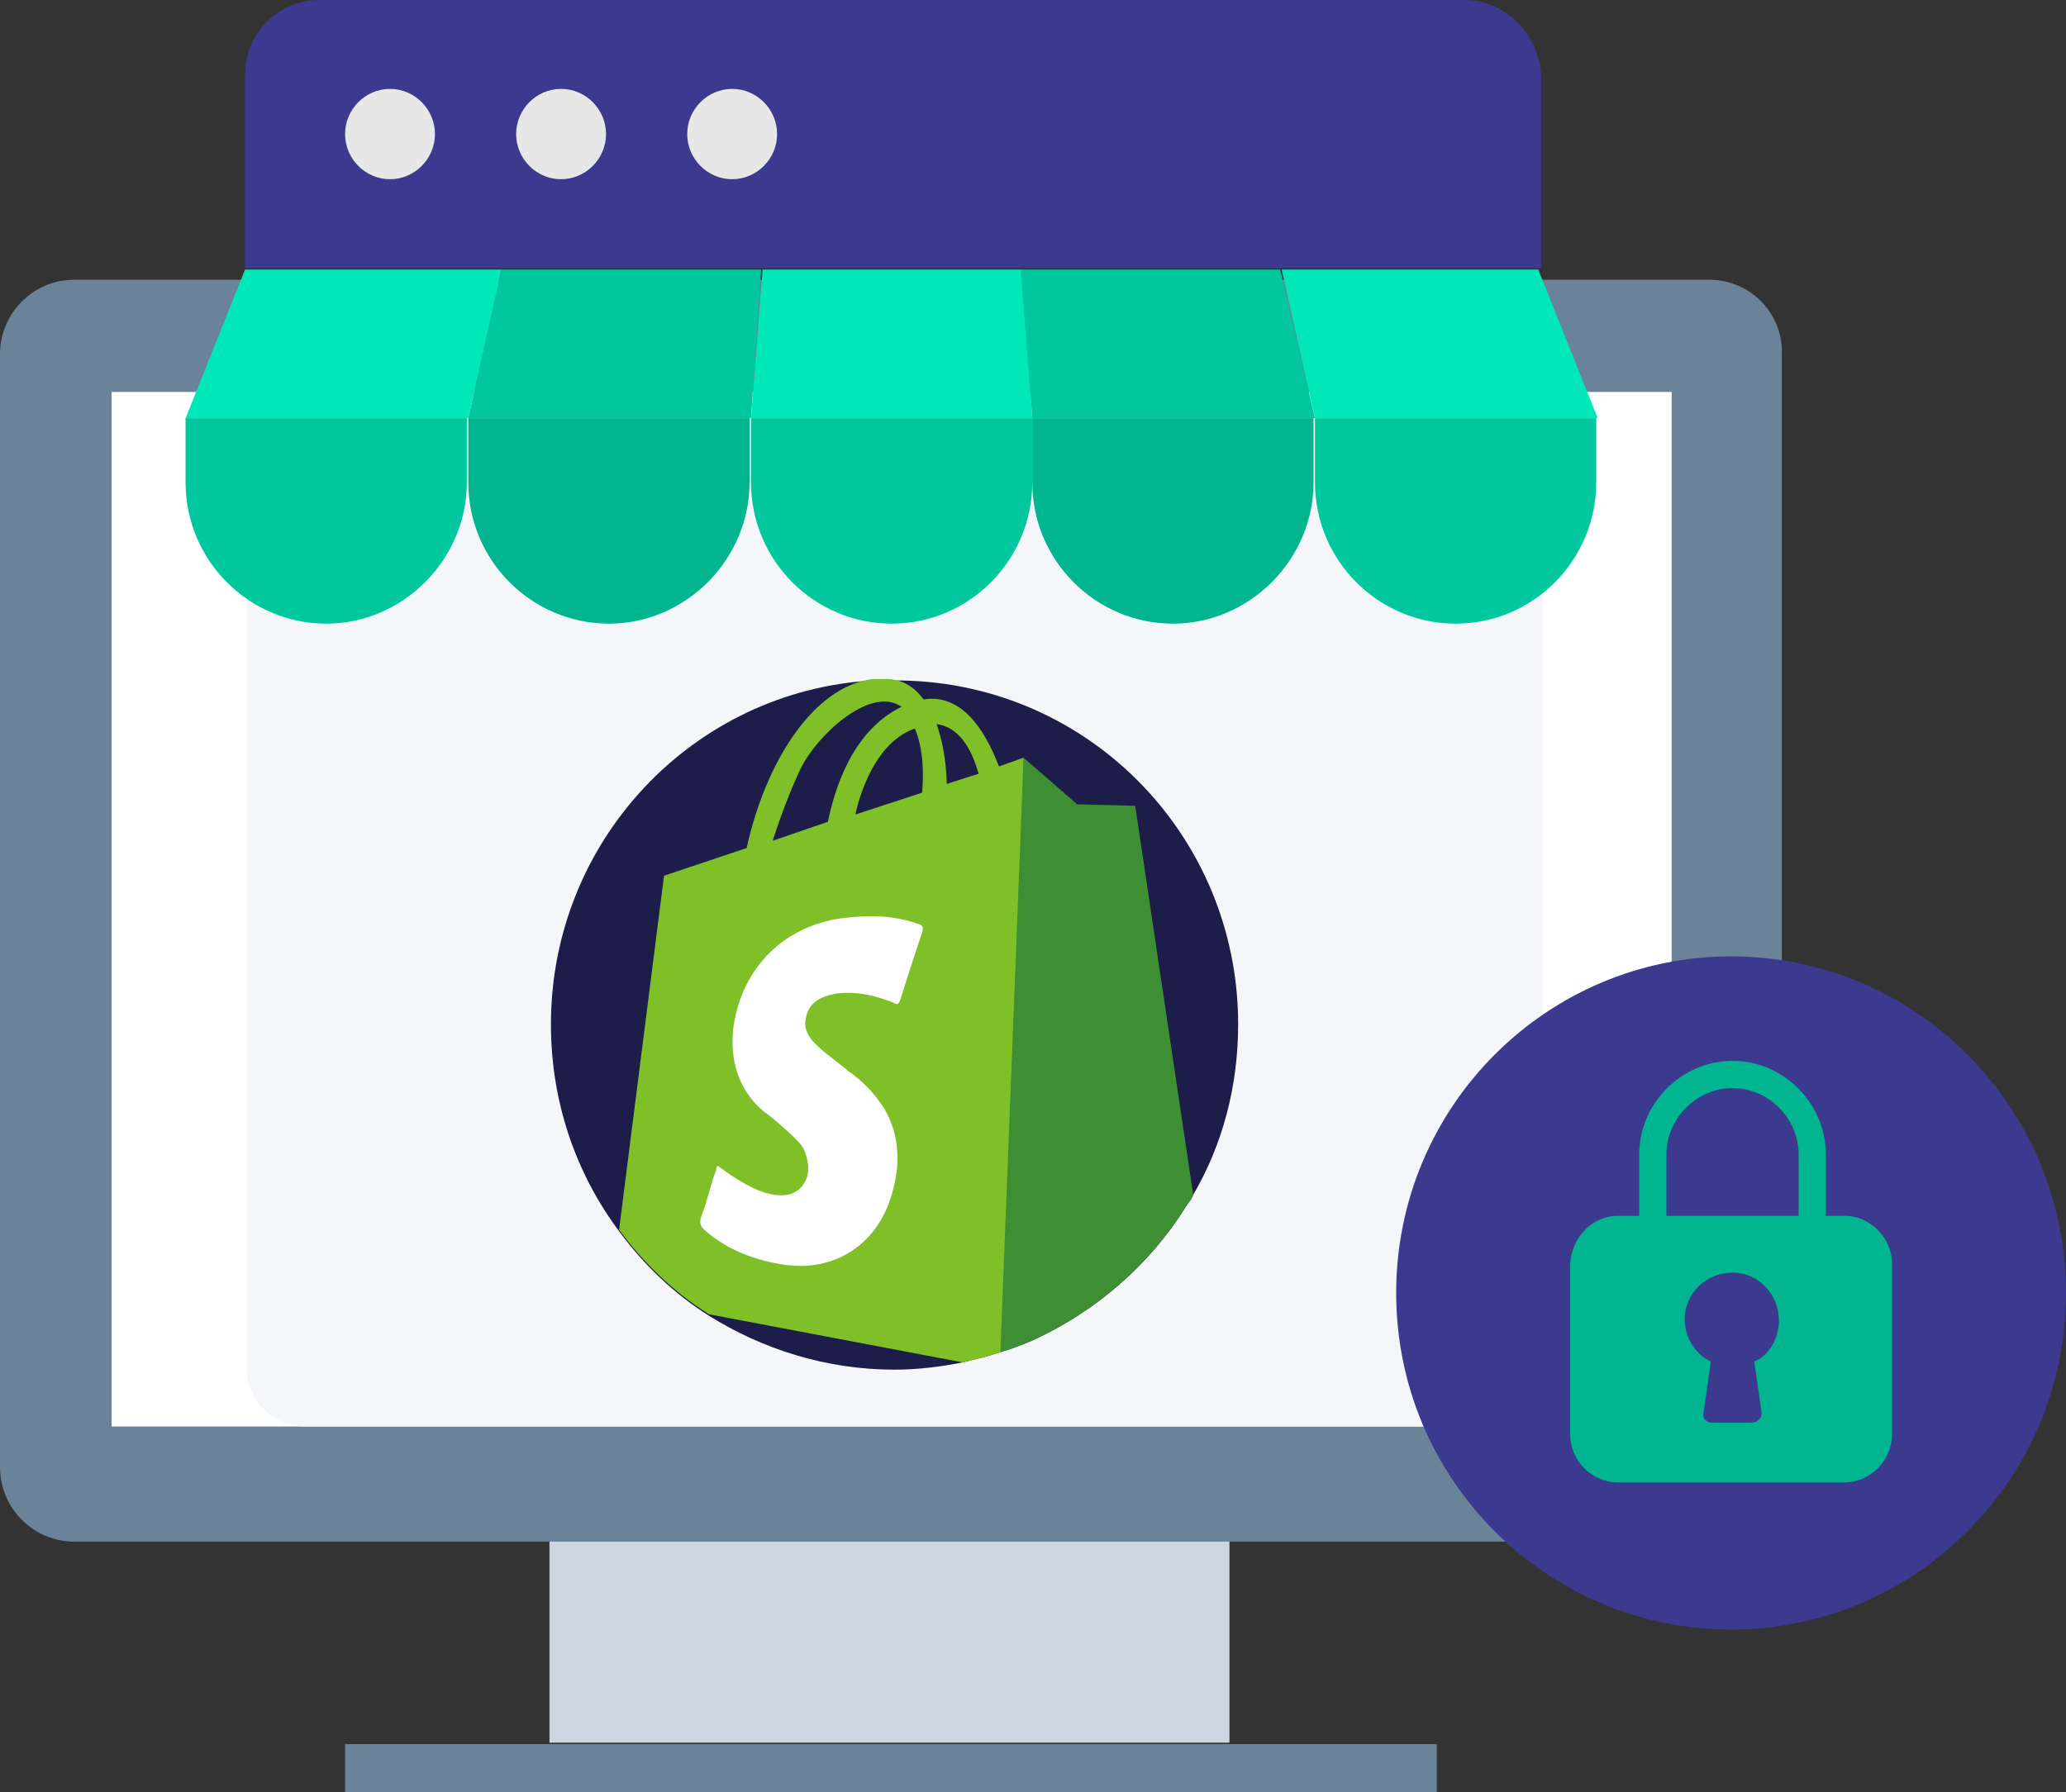 <svg width="257" height="223" viewBox="0 0 257 223" fill="none" xmlns="http://www.w3.org/2000/svg">
<rect x="0" y="0" width="257" height="223" fill="#333333" stroke="none"/>
<path d="M212.634 34.81H9.198C4.148 34.81 0 38.98 0 44.056V182.57C0 187.646 4.148 191.816 9.198 191.816H212.453C217.503 191.816 221.651 187.646 221.651 182.57V44.056C221.832 38.98 217.684 34.81 212.634 34.81Z" fill="#6B8399"/>
<path d="M207.944 48.77H13.887V177.494H207.944V48.77Z" fill="white"/>
<path d="M152.938 191.816H68.353V216.836H152.938V191.816Z" fill="#CDD6E0"/>
<path d="M178.908 217.017H42.924V223H178.728V217.017H178.908Z" fill="#6B8399"/>
<path d="M191.893 52.033V170.06C191.893 174.23 188.647 177.493 184.498 177.493H38.054C33.906 177.493 30.659 174.23 30.659 170.06V52.033H191.893Z" fill="#F4F6FA"/>
<path d="M182.155 0H39.677C34.628 0 30.48 4.17 30.48 9.246V33.359H191.713V9.246C191.352 4.17 187.204 0 182.155 0Z" fill="#3B3A8F"/>
<path d="M91.077 22.3C94.143 22.3 96.668 19.762 96.668 16.68C96.668 13.598 94.143 11.06 91.077 11.06C88.011 11.06 85.486 13.598 85.486 16.68C85.486 19.762 88.011 22.3 91.077 22.3Z" fill="#E7E7E7"/>
<path d="M69.796 22.3C72.862 22.3 75.387 19.762 75.387 16.68C75.387 13.598 72.862 11.06 69.796 11.06C66.73 11.06 64.205 13.598 64.205 16.68C64.205 19.762 66.73 22.3 69.796 22.3Z" fill="#E7E7E7"/>
<path d="M48.515 22.3C51.581 22.3 54.106 19.762 54.106 16.68C54.106 13.598 51.581 11.06 48.515 11.06C45.449 11.06 42.924 13.598 42.924 16.68C42.924 19.762 45.449 22.3 48.515 22.3Z" fill="#E7E7E7"/>
<path d="M58.253 52.033H23.085L30.479 33.541H62.401L58.253 52.033Z" fill="#00E8B7"/>
<path d="M93.421 52.033H58.253L62.401 33.541H94.684L93.421 52.033Z" fill="#00C79D"/>
<path d="M128.41 52.033H93.422L94.865 33.541H127.147L128.41 52.033Z" fill="#00E8B7"/>
<path d="M163.579 52.033H128.411L126.968 33.541H159.251L163.579 52.033Z" fill="#00C79D"/>
<path d="M198.747 52.033H163.579L159.431 33.541H191.353L198.747 52.033Z" fill="#00E8B7"/>
<path d="M58.253 60.01C58.253 69.801 66.188 77.597 75.747 77.597C85.306 77.597 93.241 69.619 93.241 60.01V52.033H58.253V60.01Z" fill="#00B58F"/>
<path d="M128.41 52.033V60.01C128.41 69.801 136.346 77.597 145.904 77.597C155.463 77.597 163.398 69.619 163.398 60.01V52.033H128.41Z" fill="#00B58F"/>
<path d="M23.085 60.01C23.085 69.801 31.02 77.597 40.579 77.597C50.138 77.597 58.073 69.619 58.073 60.01V52.033H23.085V60.01Z" fill="#00C79D"/>
<path d="M93.422 60.01C93.422 69.801 101.357 77.597 110.916 77.597C120.655 77.597 128.41 69.619 128.41 60.01V52.033H93.422V60.01Z" fill="#00C79D"/>
<path d="M163.578 52.033V60.01C163.578 69.801 171.514 77.597 181.072 77.597C190.811 77.597 198.566 69.619 198.566 60.01V52.033H163.578Z" fill="#00C79D"/>
<path d="M154.02 127.455C154.02 135.251 152.036 142.503 148.429 148.667C148.248 149.211 147.888 149.573 147.527 150.117C143.018 157.369 136.345 163.171 128.41 166.797C127.147 167.341 125.704 167.885 124.442 168.247C123.721 168.429 122.819 168.791 121.917 168.973C121.196 169.154 120.474 169.335 119.753 169.517C117.048 170.06 114.162 170.423 111.276 170.423C102.8 170.423 94.864 167.885 88.192 163.715C83.863 160.995 80.076 157.369 77.01 153.199C71.599 145.947 68.533 137.064 68.533 127.455C68.533 104.611 86.208 85.937 108.571 84.668C109.112 84.668 109.653 84.668 110.194 84.668C110.555 84.668 110.916 84.668 111.096 84.668C134.902 84.487 154.02 103.704 154.02 127.455Z" fill="#1C1D48"/>
<path d="M148.429 148.667C148.248 149.211 147.888 149.573 147.527 150.117C143.018 157.369 136.345 163.171 128.41 166.797C127.147 167.341 125.704 167.884 124.442 168.247C123.721 168.428 122.819 168.791 121.917 168.972L127.328 94.276L134.001 100.078L141.215 100.259L148.429 148.667Z" fill="#3E8E33"/>
<path d="M124.262 95.364C122.458 90.651 119.573 86.299 114.883 87.025C113.801 85.574 112.359 84.486 110.194 84.486C110.014 84.486 109.834 84.486 109.834 84.486C109.473 84.486 108.932 84.486 108.571 84.486C101.177 85.393 95.225 94.82 92.881 105.517L82.601 108.962L77.01 153.018C80.076 157.188 83.863 160.814 88.192 163.533L119.753 169.516C121.376 169.154 122.819 168.791 124.442 168.247L127.328 94.277L124.262 95.364ZM96.127 104.611C96.127 104.611 97.57 99.897 99.554 95.727C101.537 91.557 108.03 85.574 111.817 87.75C111.998 87.75 111.998 87.931 112.178 87.931C108.03 89.925 104.603 94.458 102.98 102.254L96.127 104.611ZM114.703 98.628L106.407 101.347C106.407 101.347 108.03 92.645 113.801 90.651C115.244 93.914 114.703 98.628 114.703 98.628ZM117.769 97.54C117.769 97.54 117.769 93.551 116.507 90.107C119.573 90.469 121.015 93.733 121.737 96.271L117.769 97.54Z" fill="#7FC029"/>
<path d="M89.274 145.041C90.716 146.129 92.34 147.217 93.963 147.942C94.684 148.304 95.406 148.486 96.307 148.667C97.75 148.848 99.013 148.667 99.914 147.398C100.816 146.129 100.636 144.678 100.095 143.228C99.734 142.321 98.832 141.596 98.111 140.871C97.029 139.965 96.127 139.058 95.045 138.333C91.799 135.613 90.716 131.806 91.257 127.636C92.34 120.384 97.57 115.126 104.964 114.22C108.03 113.857 111.096 113.857 114.162 114.945C114.883 115.126 114.883 115.489 114.703 116.033C113.801 118.752 112.9 121.472 111.998 124.373C111.817 124.917 111.637 125.098 111.096 124.735C108.751 123.829 106.407 123.285 103.882 123.647C102.078 124.01 100.636 124.735 100.275 126.548C99.914 127.817 100.455 128.905 101.357 129.812C102.62 131.081 104.243 132.169 105.505 133.256C107.309 134.525 108.751 135.976 110.014 137.97C111.998 141.415 111.998 145.041 110.916 148.667C109.112 154.831 103.882 158.276 97.57 157.369C93.963 156.825 90.536 155.556 87.831 153.199C87.109 152.656 86.929 152.112 87.29 151.205C88.011 149.392 88.372 147.398 89.093 145.585C89.093 145.585 89.093 145.222 89.274 145.041Z" fill="#FDFEFD"/>
<path d="M215.339 202.761C238.243 202.761 257 184.087 257 160.88C257 137.855 238.424 119 215.339 119C192.434 119 173.678 137.674 173.678 160.88C173.678 184.087 192.434 202.761 215.339 202.761Z" fill="#3B3A8F"/>
<path fill-rule="evenodd" clip-rule="evenodd" d="M215.519 132C209.165 132 203.907 137.299 203.907 143.664V151.278H201.272C198.026 151.278 195.501 153.998 195.32 157.261V178.473C195.32 181.737 198.026 184.456 201.272 184.456H229.407C232.653 184.456 235.358 181.737 235.358 178.473V157.261C235.358 153.998 232.653 151.278 229.407 151.278H227.131V143.664C227.131 137.299 221.872 132 215.519 132ZM223.746 151.278V143.664C223.746 139.151 219.986 135.385 215.519 135.385C211.051 135.385 207.292 139.151 207.292 143.664V151.278H223.746ZM221.291 164.332C221.291 161.069 218.766 158.35 215.52 158.35C212.274 158.35 209.568 160.888 209.568 164.151C209.568 166.327 210.831 168.502 212.815 169.409L211.913 175.754C211.733 176.48 212.274 177.024 212.995 177.024H213.175H217.865C218.586 177.024 219.127 176.48 219.127 175.936V175.754L218.225 169.409C220.029 168.684 221.291 166.508 221.291 164.332Z" fill="#00B58F"/>
</svg>
